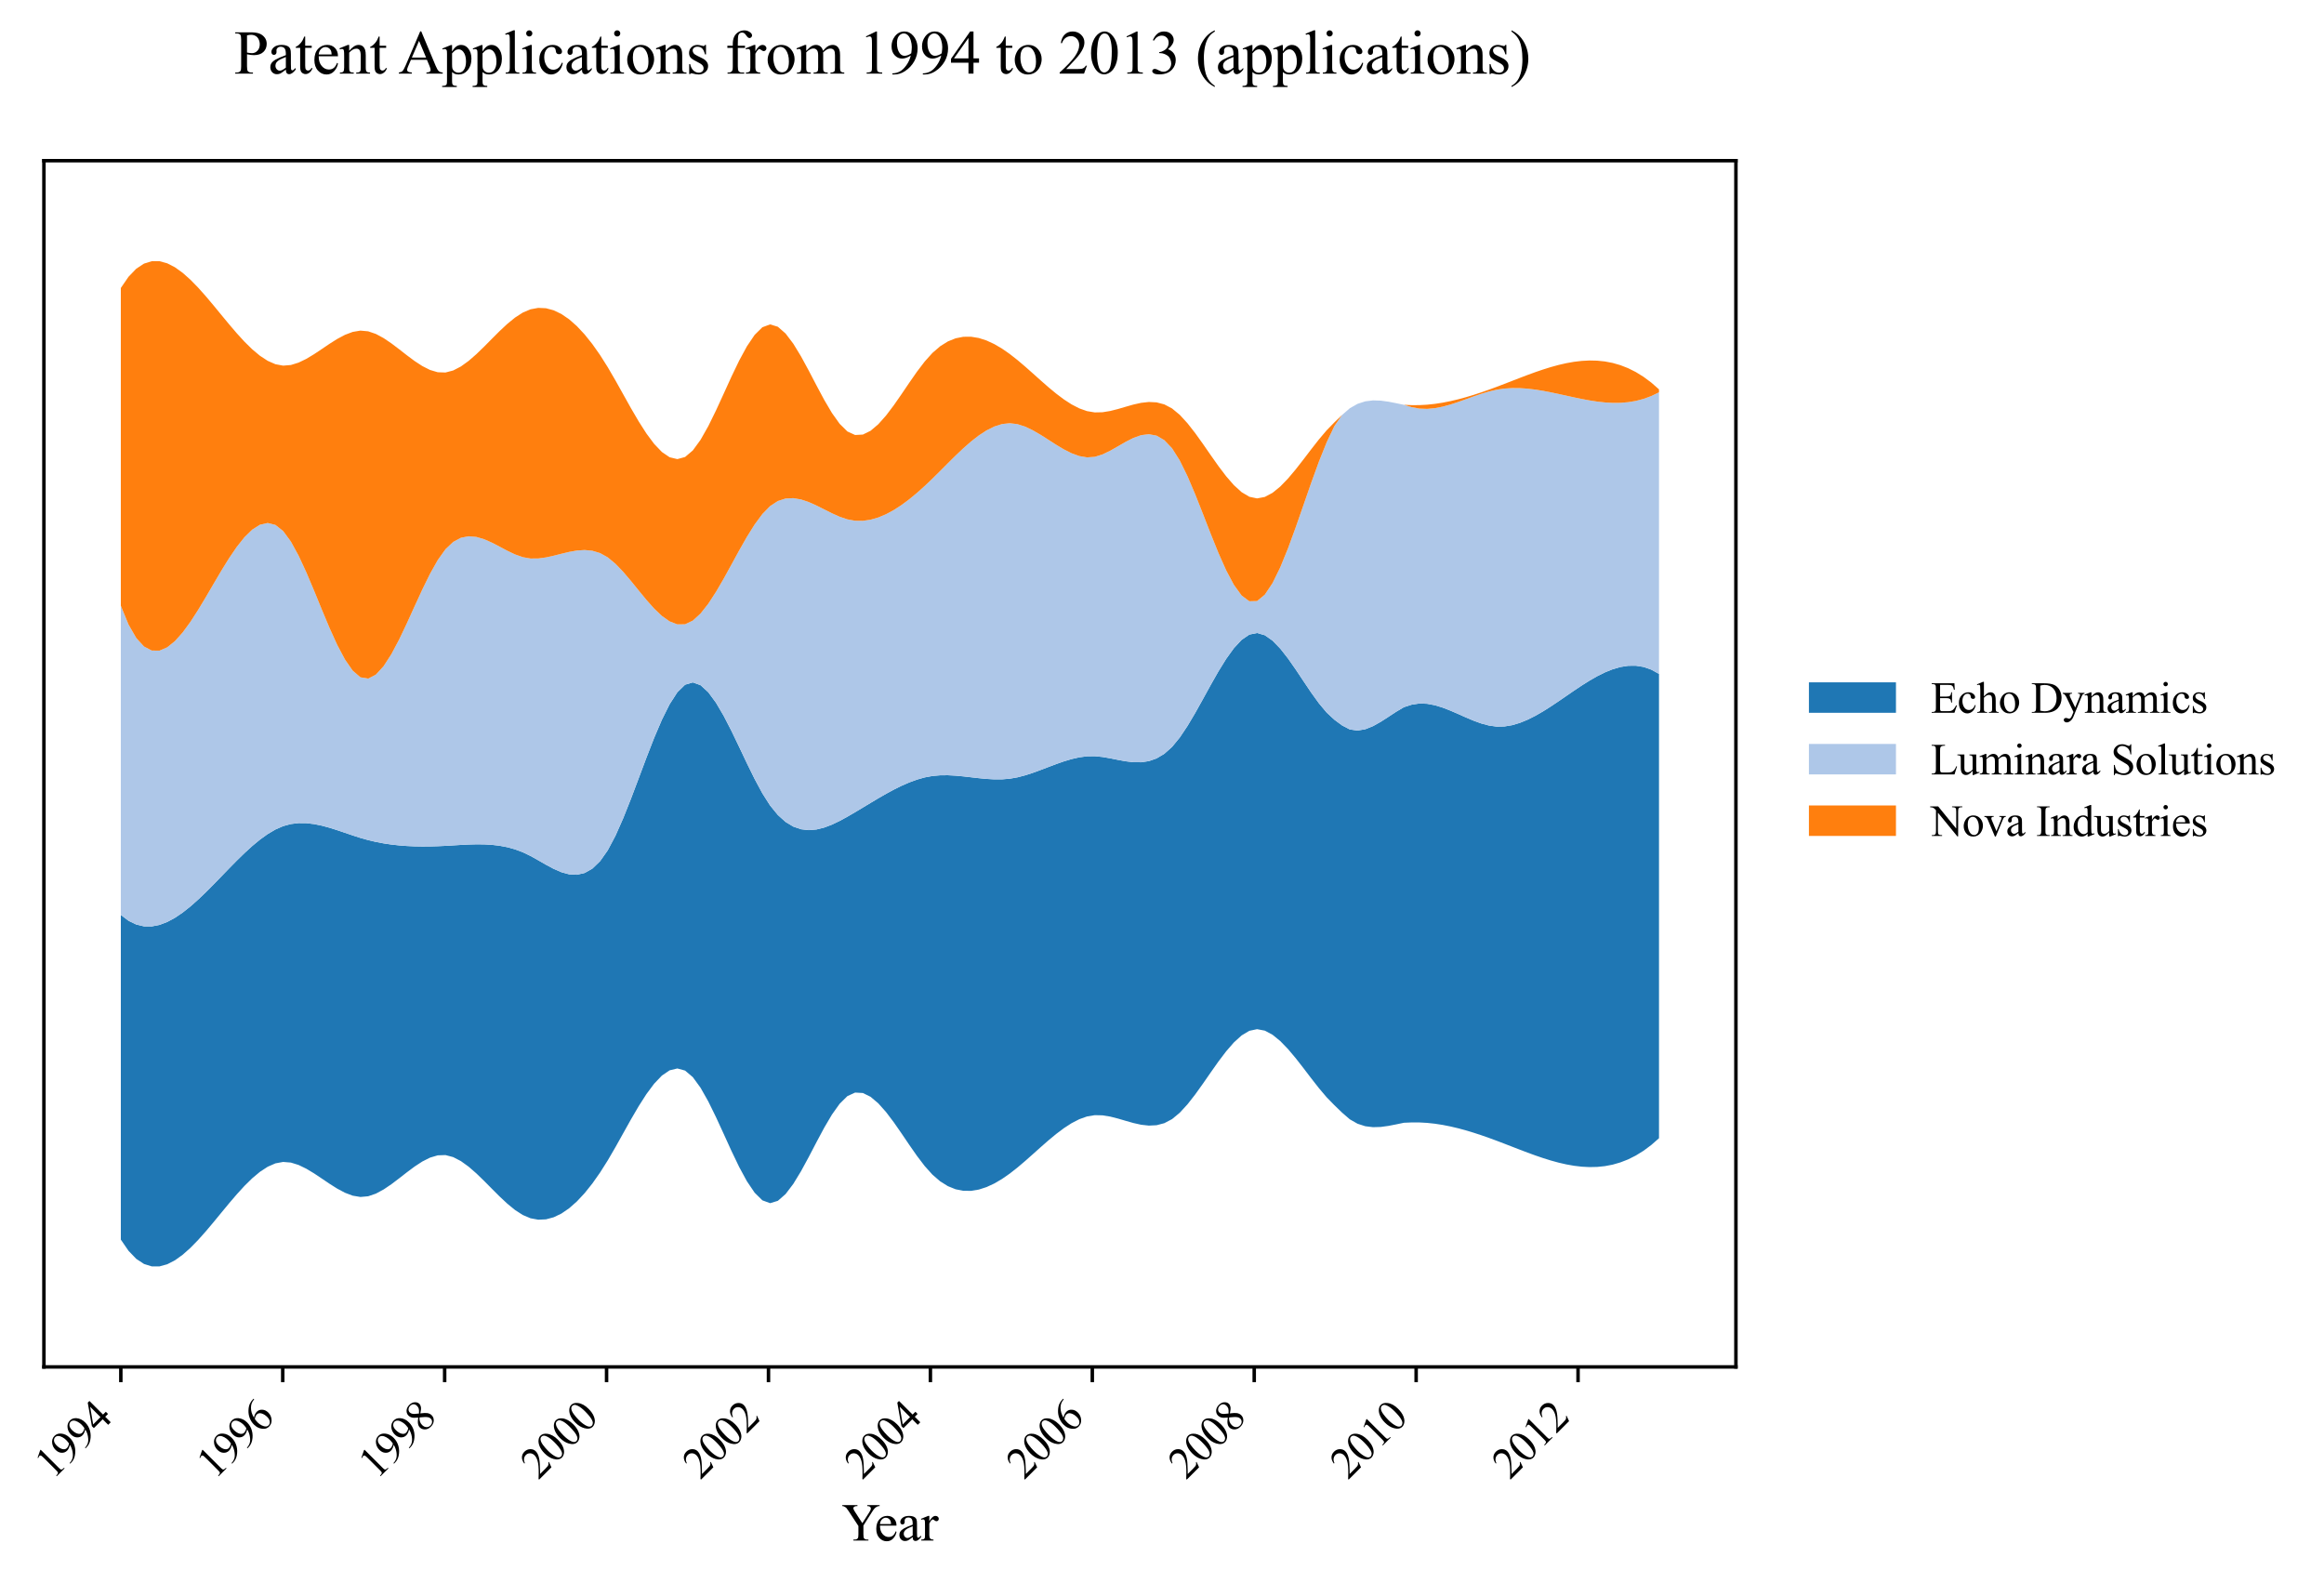 <?xml version="1.0" encoding="utf-8" standalone="no"?>
<!DOCTYPE svg PUBLIC "-//W3C//DTD SVG 1.1//EN"
  "http://www.w3.org/Graphics/SVG/1.1/DTD/svg11.dtd">
<svg xmlns:xlink="http://www.w3.org/1999/xlink" width="534.027pt" height="363.785pt" viewBox="0 0 534.027 363.785" xmlns="http://www.w3.org/2000/svg" version="1.1">
 <defs>
  <style type="text/css">*{stroke-linejoin: round; stroke-linecap: butt}</style>
 </defs>
 <g id="figure_1">
  <g id="patch_1">
   <path d="M 0 363.785 
L 534.027 363.785 
L 534.027 0 
L 0 0 
z
" style="fill: #ffffff"/>
  </g>
  <g id="axes_1">
   <g id="patch_2">
    <path d="M 10.092 314.121 
L 398.892 314.121 
L 398.892 36.921 
L 10.092 36.921 
z
" style="fill: #ffffff"/>
   </g>
   <g id="FillBetweenPolyCollection_1">
    <path d="M 27.765 210.254 
L 27.765 284.868 
L 29.541 287.451 
L 31.317 289.296 
L 33.093 290.464 
L 34.869 291.018 
L 36.645 291.021 
L 38.422 290.535 
L 40.198 289.623 
L 41.974 288.347 
L 43.75 286.768 
L 45.526 284.951 
L 47.302 282.956 
L 49.078 280.848 
L 50.855 278.687 
L 52.631 276.536 
L 54.407 274.459 
L 56.183 272.516 
L 57.959 270.771 
L 59.735 269.286 
L 61.512 268.124 
L 63.288 267.346 
L 65.064 267.016 
L 66.84 267.164 
L 68.616 267.716 
L 70.392 268.577 
L 72.168 269.647 
L 73.945 270.832 
L 75.721 272.033 
L 77.497 273.154 
L 79.273 274.099 
L 81.049 274.769 
L 82.825 275.068 
L 84.602 274.907 
L 86.378 274.298 
L 88.154 273.342 
L 89.93 272.141 
L 91.706 270.797 
L 93.482 269.412 
L 95.258 268.087 
L 97.035 266.925 
L 98.811 266.029 
L 100.587 265.5 
L 102.363 265.439 
L 104.139 265.906 
L 105.915 266.828 
L 107.692 268.111 
L 109.468 269.659 
L 111.244 271.378 
L 113.02 273.173 
L 114.796 274.948 
L 116.572 276.609 
L 118.348 278.061 
L 120.125 279.208 
L 121.901 279.961 
L 123.677 280.291 
L 125.453 280.21 
L 127.229 279.736 
L 129.005 278.882 
L 130.782 277.664 
L 132.558 276.098 
L 134.334 274.198 
L 136.11 271.979 
L 137.886 269.456 
L 139.662 266.646 
L 141.438 263.592 
L 143.215 260.412 
L 144.991 257.237 
L 146.767 254.196 
L 148.543 251.418 
L 150.319 249.034 
L 152.095 247.172 
L 153.872 245.964 
L 155.648 245.537 
L 157.424 246.023 
L 159.2 247.531 
L 160.976 249.966 
L 162.752 253.105 
L 164.528 256.721 
L 166.305 260.59 
L 168.081 264.486 
L 169.857 268.185 
L 171.633 271.46 
L 173.409 274.087 
L 175.185 275.84 
L 176.962 276.495 
L 178.738 275.955 
L 180.514 274.405 
L 182.29 272.062 
L 184.066 269.146 
L 185.842 265.876 
L 187.618 262.471 
L 189.395 259.151 
L 191.171 256.135 
L 192.947 253.642 
L 194.723 251.89 
L 196.499 251.077 
L 198.275 251.177 
L 200.052 252.051 
L 201.828 253.557 
L 203.604 255.554 
L 205.38 257.901 
L 207.156 260.456 
L 208.932 263.079 
L 210.708 265.627 
L 212.485 267.96 
L 214.261 269.937 
L 216.037 271.472 
L 217.813 272.582 
L 219.589 273.298 
L 221.365 273.649 
L 223.142 273.662 
L 224.918 273.368 
L 226.694 272.796 
L 228.47 271.974 
L 230.246 270.932 
L 232.022 269.699 
L 233.798 268.306 
L 235.575 266.797 
L 237.351 265.222 
L 239.127 263.632 
L 240.903 262.075 
L 242.679 260.604 
L 244.455 259.267 
L 246.232 258.115 
L 248.008 257.198 
L 249.784 256.566 
L 251.56 256.27 
L 253.336 256.307 
L 255.112 256.596 
L 256.888 257.047 
L 258.665 257.569 
L 260.441 258.073 
L 262.217 258.47 
L 263.993 258.668 
L 265.769 258.579 
L 267.545 258.112 
L 269.322 257.178 
L 271.098 255.707 
L 272.874 253.773 
L 274.65 251.502 
L 276.426 249.021 
L 278.202 246.459 
L 279.978 243.943 
L 281.755 241.599 
L 283.531 239.557 
L 285.307 237.943 
L 287.083 236.885 
L 288.859 236.507 
L 290.635 236.843 
L 292.412 237.79 
L 294.188 239.236 
L 295.964 241.07 
L 297.74 243.18 
L 299.516 245.455 
L 301.292 247.784 
L 303.068 250.054 
L 304.845 252.153 
L 306.621 253.972 
L 308.397 255.689 
L 310.173 257.225 
L 311.949 258.238 
L 313.725 258.812 
L 315.502 259.03 
L 317.278 258.976 
L 319.054 258.733 
L 320.83 258.385 
L 322.606 258.015 
L 324.382 257.941 
L 326.158 257.944 
L 327.935 258.043 
L 329.711 258.234 
L 331.487 258.507 
L 333.263 258.858 
L 335.039 259.277 
L 336.815 259.757 
L 338.592 260.292 
L 340.368 260.874 
L 342.144 261.495 
L 343.92 262.148 
L 345.696 262.826 
L 347.472 263.515 
L 349.248 264.203 
L 351.025 264.877 
L 352.801 265.524 
L 354.577 266.131 
L 356.353 266.685 
L 358.129 267.173 
L 359.905 267.581 
L 361.682 267.897 
L 363.458 268.108 
L 365.234 268.201 
L 367.01 268.163 
L 368.786 267.98 
L 370.562 267.64 
L 372.338 267.129 
L 374.115 266.436 
L 375.891 265.545 
L 377.667 264.446 
L 379.443 263.123 
L 381.219 261.566 
L 381.219 154.865 
L 381.219 154.865 
L 379.443 153.882 
L 377.667 153.266 
L 375.891 152.983 
L 374.115 153 
L 372.338 153.283 
L 370.562 153.8 
L 368.786 154.517 
L 367.01 155.401 
L 365.234 156.419 
L 363.458 157.537 
L 361.682 158.723 
L 359.905 159.942 
L 358.129 161.163 
L 356.353 162.351 
L 354.577 163.474 
L 352.801 164.498 
L 351.025 165.39 
L 349.248 166.117 
L 347.472 166.646 
L 345.696 166.943 
L 343.92 166.975 
L 342.144 166.728 
L 340.368 166.251 
L 338.592 165.606 
L 336.815 164.856 
L 335.039 164.064 
L 333.263 163.293 
L 331.487 162.605 
L 329.711 162.063 
L 327.935 161.73 
L 326.158 161.668 
L 324.382 161.936 
L 322.606 162.51 
L 320.83 163.562 
L 319.054 164.727 
L 317.278 165.873 
L 315.502 166.868 
L 313.725 167.58 
L 311.949 167.878 
L 310.173 167.629 
L 308.397 166.701 
L 306.621 165.389 
L 304.845 163.743 
L 303.068 161.614 
L 301.292 159.154 
L 299.516 156.514 
L 297.74 153.849 
L 295.964 151.31 
L 294.188 149.049 
L 292.412 147.219 
L 290.635 145.972 
L 288.859 145.462 
L 287.083 145.827 
L 285.307 147.04 
L 283.531 148.954 
L 281.755 151.42 
L 279.978 154.29 
L 278.202 157.415 
L 276.426 160.645 
L 274.65 163.831 
L 272.874 166.826 
L 271.098 169.479 
L 269.322 171.642 
L 267.545 173.224 
L 265.769 174.286 
L 263.993 174.907 
L 262.217 175.17 
L 260.441 175.155 
L 258.665 174.945 
L 256.888 174.621 
L 255.112 174.263 
L 253.336 173.954 
L 251.56 173.774 
L 249.784 173.8 
L 248.008 174.034 
L 246.232 174.438 
L 244.455 174.971 
L 242.679 175.593 
L 240.903 176.264 
L 239.127 176.944 
L 237.351 177.593 
L 235.575 178.17 
L 233.798 178.635 
L 232.022 178.949 
L 230.246 179.094 
L 228.47 179.098 
L 226.694 178.996 
L 224.918 178.825 
L 223.142 178.62 
L 221.365 178.417 
L 219.589 178.25 
L 217.813 178.155 
L 216.037 178.167 
L 214.261 178.323 
L 212.485 178.653 
L 210.708 179.155 
L 208.932 179.805 
L 207.156 180.582 
L 205.38 181.462 
L 203.604 182.425 
L 201.828 183.447 
L 200.052 184.506 
L 198.275 185.579 
L 196.499 186.645 
L 194.723 187.68 
L 192.947 188.651 
L 191.171 189.503 
L 189.395 190.177 
L 187.618 190.617 
L 185.842 190.765 
L 184.066 190.564 
L 182.29 189.955 
L 180.514 188.881 
L 178.738 187.285 
L 176.962 185.109 
L 175.185 182.316 
L 173.409 179.02 
L 171.633 175.407 
L 169.857 171.661 
L 168.081 167.97 
L 166.305 164.518 
L 164.528 161.492 
L 162.752 159.076 
L 160.976 157.456 
L 159.2 156.819 
L 157.424 157.347 
L 155.648 159.082 
L 153.872 161.837 
L 152.095 165.4 
L 150.319 169.563 
L 148.543 174.116 
L 146.767 178.848 
L 144.991 183.552 
L 143.215 188.016 
L 141.438 192.032 
L 139.662 195.389 
L 137.886 197.909 
L 136.11 199.617 
L 134.334 200.619 
L 132.558 201.019 
L 130.782 200.923 
L 129.005 200.437 
L 127.229 199.667 
L 125.453 198.717 
L 123.677 197.694 
L 121.901 196.703 
L 120.125 195.848 
L 118.348 195.183 
L 116.572 194.693 
L 114.796 194.354 
L 113.02 194.145 
L 111.244 194.043 
L 109.468 194.028 
L 107.692 194.075 
L 105.915 194.164 
L 104.139 194.273 
L 102.363 194.379 
L 100.587 194.462 
L 98.811 194.513 
L 97.035 194.525 
L 95.258 194.494 
L 93.482 194.413 
L 91.706 194.276 
L 89.93 194.079 
L 88.154 193.814 
L 86.378 193.476 
L 84.602 193.059 
L 82.825 192.559 
L 81.049 191.987 
L 79.273 191.382 
L 77.497 190.78 
L 75.721 190.22 
L 73.945 189.739 
L 72.168 189.375 
L 70.392 189.166 
L 68.616 189.149 
L 66.84 189.363 
L 65.064 189.845 
L 63.288 190.623 
L 61.512 191.671 
L 59.735 192.949 
L 57.959 194.419 
L 56.183 196.041 
L 54.407 197.774 
L 52.631 199.58 
L 50.855 201.418 
L 49.078 203.25 
L 47.302 205.035 
L 45.526 206.733 
L 43.75 208.306 
L 41.974 209.713 
L 40.198 210.915 
L 38.422 211.872 
L 36.645 212.545 
L 34.869 212.893 
L 33.093 212.878 
L 31.317 212.46 
L 29.541 211.598 
L 27.765 210.254 
z
" clip-path="url(#p0faf07a41d)" style="fill: #1f77b4"/>
   </g>
   <g id="FillBetweenPolyCollection_2">
    <path d="M 27.765 139.197 
L 27.765 210.254 
L 29.541 211.598 
L 31.317 212.46 
L 33.093 212.878 
L 34.869 212.893 
L 36.645 212.545 
L 38.422 211.872 
L 40.198 210.915 
L 41.974 209.713 
L 43.75 208.306 
L 45.526 206.733 
L 47.302 205.035 
L 49.078 203.25 
L 50.855 201.418 
L 52.631 199.58 
L 54.407 197.774 
L 56.183 196.041 
L 57.959 194.419 
L 59.735 192.949 
L 61.512 191.671 
L 63.288 190.623 
L 65.064 189.845 
L 66.84 189.363 
L 68.616 189.149 
L 70.392 189.166 
L 72.168 189.375 
L 73.945 189.739 
L 75.721 190.22 
L 77.497 190.78 
L 79.273 191.382 
L 81.049 191.987 
L 82.825 192.559 
L 84.602 193.059 
L 86.378 193.476 
L 88.154 193.814 
L 89.93 194.079 
L 91.706 194.276 
L 93.482 194.413 
L 95.258 194.494 
L 97.035 194.525 
L 98.811 194.513 
L 100.587 194.462 
L 102.363 194.379 
L 104.139 194.273 
L 105.915 194.164 
L 107.692 194.075 
L 109.468 194.028 
L 111.244 194.043 
L 113.02 194.145 
L 114.796 194.354 
L 116.572 194.693 
L 118.348 195.183 
L 120.125 195.848 
L 121.901 196.703 
L 123.677 197.694 
L 125.453 198.717 
L 127.229 199.667 
L 129.005 200.437 
L 130.782 200.923 
L 132.558 201.019 
L 134.334 200.619 
L 136.11 199.617 
L 137.886 197.909 
L 139.662 195.389 
L 141.438 192.032 
L 143.215 188.016 
L 144.991 183.552 
L 146.767 178.848 
L 148.543 174.116 
L 150.319 169.563 
L 152.095 165.4 
L 153.872 161.837 
L 155.648 159.082 
L 157.424 157.347 
L 159.2 156.819 
L 160.976 157.456 
L 162.752 159.076 
L 164.528 161.492 
L 166.305 164.518 
L 168.081 167.97 
L 169.857 171.661 
L 171.633 175.407 
L 173.409 179.02 
L 175.185 182.316 
L 176.962 185.109 
L 178.738 187.285 
L 180.514 188.881 
L 182.29 189.955 
L 184.066 190.564 
L 185.842 190.765 
L 187.618 190.617 
L 189.395 190.177 
L 191.171 189.503 
L 192.947 188.651 
L 194.723 187.68 
L 196.499 186.645 
L 198.275 185.579 
L 200.052 184.506 
L 201.828 183.447 
L 203.604 182.425 
L 205.38 181.462 
L 207.156 180.582 
L 208.932 179.805 
L 210.708 179.155 
L 212.485 178.653 
L 214.261 178.323 
L 216.037 178.167 
L 217.813 178.155 
L 219.589 178.25 
L 221.365 178.417 
L 223.142 178.62 
L 224.918 178.825 
L 226.694 178.996 
L 228.47 179.098 
L 230.246 179.094 
L 232.022 178.949 
L 233.798 178.635 
L 235.575 178.17 
L 237.351 177.593 
L 239.127 176.944 
L 240.903 176.264 
L 242.679 175.593 
L 244.455 174.971 
L 246.232 174.438 
L 248.008 174.034 
L 249.784 173.8 
L 251.56 173.774 
L 253.336 173.954 
L 255.112 174.263 
L 256.888 174.621 
L 258.665 174.945 
L 260.441 175.155 
L 262.217 175.17 
L 263.993 174.907 
L 265.769 174.286 
L 267.545 173.224 
L 269.322 171.642 
L 271.098 169.479 
L 272.874 166.826 
L 274.65 163.831 
L 276.426 160.645 
L 278.202 157.415 
L 279.978 154.29 
L 281.755 151.42 
L 283.531 148.954 
L 285.307 147.04 
L 287.083 145.827 
L 288.859 145.462 
L 290.635 145.972 
L 292.412 147.219 
L 294.188 149.049 
L 295.964 151.31 
L 297.74 153.849 
L 299.516 156.514 
L 301.292 159.154 
L 303.068 161.614 
L 304.845 163.743 
L 306.621 165.389 
L 308.397 166.701 
L 310.173 167.629 
L 311.949 167.878 
L 313.725 167.58 
L 315.502 166.868 
L 317.278 165.873 
L 319.054 164.727 
L 320.83 163.562 
L 322.606 162.51 
L 324.382 161.936 
L 326.158 161.668 
L 327.935 161.73 
L 329.711 162.063 
L 331.487 162.605 
L 333.263 163.293 
L 335.039 164.064 
L 336.815 164.856 
L 338.592 165.606 
L 340.368 166.251 
L 342.144 166.728 
L 343.92 166.975 
L 345.696 166.943 
L 347.472 166.646 
L 349.248 166.117 
L 351.025 165.39 
L 352.801 164.498 
L 354.577 163.474 
L 356.353 162.351 
L 358.129 161.163 
L 359.905 159.942 
L 361.682 158.723 
L 363.458 157.537 
L 365.234 156.419 
L 367.01 155.401 
L 368.786 154.517 
L 370.562 153.8 
L 372.338 153.283 
L 374.115 153 
L 375.891 152.983 
L 377.667 153.266 
L 379.443 153.882 
L 381.219 154.865 
L 381.219 90.156 
L 381.219 90.156 
L 379.443 91.015 
L 377.667 91.667 
L 375.891 92.131 
L 374.115 92.426 
L 372.338 92.57 
L 370.562 92.582 
L 368.786 92.481 
L 367.01 92.284 
L 365.234 92.012 
L 363.458 91.681 
L 361.682 91.312 
L 359.905 90.922 
L 358.129 90.53 
L 356.353 90.155 
L 354.577 89.815 
L 352.801 89.529 
L 351.025 89.315 
L 349.248 89.192 
L 347.472 89.179 
L 345.696 89.294 
L 343.92 89.556 
L 342.144 89.972 
L 340.368 90.506 
L 338.592 91.116 
L 336.815 91.76 
L 335.039 92.393 
L 333.263 92.972 
L 331.487 93.456 
L 329.711 93.799 
L 327.935 93.96 
L 326.158 93.896 
L 324.382 93.568 
L 322.606 93.027 
L 320.83 92.658 
L 319.054 92.31 
L 317.278 92.067 
L 315.502 92.012 
L 313.725 92.23 
L 311.949 92.804 
L 310.173 93.817 
L 308.397 95.354 
L 306.621 97.922 
L 304.845 101.655 
L 303.068 106.083 
L 301.292 110.971 
L 299.516 116.08 
L 297.74 121.175 
L 295.964 126.017 
L 294.188 130.37 
L 292.412 133.996 
L 290.635 136.659 
L 288.859 138.122 
L 287.083 138.167 
L 285.307 136.843 
L 283.531 134.389 
L 281.755 131.045 
L 279.978 127.053 
L 278.202 122.654 
L 276.426 118.09 
L 274.65 113.602 
L 272.874 109.432 
L 271.098 105.82 
L 269.322 103.009 
L 267.545 101.141 
L 265.769 100.112 
L 263.993 99.78 
L 262.217 100.001 
L 260.441 100.633 
L 258.665 101.535 
L 256.888 102.563 
L 255.112 103.576 
L 253.336 104.429 
L 251.56 104.983 
L 249.784 105.105 
L 248.008 104.8 
L 246.232 104.154 
L 244.455 103.256 
L 242.679 102.192 
L 240.903 101.051 
L 239.127 99.921 
L 237.351 98.888 
L 235.575 98.041 
L 233.798 97.468 
L 232.022 97.255 
L 230.246 97.451 
L 228.47 98.018 
L 226.694 98.906 
L 224.918 100.067 
L 223.142 101.45 
L 221.365 103.008 
L 219.589 104.69 
L 217.813 106.447 
L 216.037 108.231 
L 214.261 109.991 
L 212.485 111.681 
L 210.708 113.269 
L 208.932 114.734 
L 207.156 116.053 
L 205.38 117.204 
L 203.604 118.165 
L 201.828 118.914 
L 200.052 119.43 
L 198.275 119.688 
L 196.499 119.669 
L 194.723 119.349 
L 192.947 118.747 
L 191.171 117.951 
L 189.395 117.058 
L 187.618 116.167 
L 185.842 115.374 
L 184.066 114.777 
L 182.29 114.473 
L 180.514 114.56 
L 178.738 115.135 
L 176.962 116.296 
L 175.185 118.119 
L 173.409 120.525 
L 171.633 123.364 
L 169.857 126.483 
L 168.081 129.732 
L 166.305 132.958 
L 164.528 136.011 
L 162.752 138.739 
L 160.976 140.991 
L 159.2 142.614 
L 157.424 143.46 
L 155.648 143.481 
L 153.872 142.795 
L 152.095 141.539 
L 150.319 139.847 
L 148.543 137.854 
L 146.767 135.694 
L 144.991 133.503 
L 143.215 131.414 
L 141.438 129.564 
L 139.662 128.087 
L 137.886 127.095 
L 136.11 126.56 
L 134.334 126.394 
L 132.558 126.513 
L 130.782 126.828 
L 129.005 127.255 
L 127.229 127.706 
L 125.453 128.096 
L 123.677 128.339 
L 121.901 128.347 
L 120.125 128.036 
L 118.348 127.403 
L 116.572 126.556 
L 114.796 125.613 
L 113.02 124.692 
L 111.244 123.91 
L 109.468 123.385 
L 107.692 123.236 
L 105.915 123.58 
L 104.139 124.534 
L 102.363 126.217 
L 100.587 128.706 
L 98.811 131.865 
L 97.035 135.484 
L 95.258 139.35 
L 93.482 143.253 
L 91.706 146.983 
L 89.93 150.328 
L 88.154 153.077 
L 86.378 155.02 
L 84.602 155.945 
L 82.825 155.647 
L 81.049 154.111 
L 79.273 151.553 
L 77.497 148.204 
L 75.721 144.295 
L 73.945 140.057 
L 72.168 135.722 
L 70.392 131.521 
L 68.616 127.685 
L 66.84 124.444 
L 65.064 122.031 
L 63.288 120.626 
L 61.512 120.182 
L 59.735 120.581 
L 57.959 121.707 
L 56.183 123.443 
L 54.407 125.674 
L 52.631 128.282 
L 50.855 131.151 
L 49.078 134.165 
L 47.302 137.206 
L 45.526 140.159 
L 43.75 142.908 
L 41.974 145.335 
L 40.198 147.323 
L 38.422 148.758 
L 36.645 149.521 
L 34.869 149.497 
L 33.093 148.569 
L 31.317 146.621 
L 29.541 143.536 
L 27.765 139.197 
z
" clip-path="url(#p0faf07a41d)" style="fill: #aec7e8"/>
   </g>
   <g id="FillBetweenPolyCollection_3">
    <path d="M 27.765 66.174 
L 27.765 139.197 
L 29.541 143.536 
L 31.317 146.621 
L 33.093 148.569 
L 34.869 149.497 
L 36.645 149.521 
L 38.422 148.758 
L 40.198 147.323 
L 41.974 145.335 
L 43.75 142.908 
L 45.526 140.159 
L 47.302 137.206 
L 49.078 134.165 
L 50.855 131.151 
L 52.631 128.282 
L 54.407 125.674 
L 56.183 123.443 
L 57.959 121.707 
L 59.735 120.581 
L 61.512 120.182 
L 63.288 120.626 
L 65.064 122.031 
L 66.84 124.444 
L 68.616 127.685 
L 70.392 131.521 
L 72.168 135.722 
L 73.945 140.057 
L 75.721 144.295 
L 77.497 148.204 
L 79.273 151.553 
L 81.049 154.111 
L 82.825 155.647 
L 84.602 155.945 
L 86.378 155.02 
L 88.154 153.077 
L 89.93 150.328 
L 91.706 146.983 
L 93.482 143.253 
L 95.258 139.35 
L 97.035 135.484 
L 98.811 131.865 
L 100.587 128.706 
L 102.363 126.217 
L 104.139 124.534 
L 105.915 123.58 
L 107.692 123.236 
L 109.468 123.385 
L 111.244 123.91 
L 113.02 124.692 
L 114.796 125.613 
L 116.572 126.556 
L 118.348 127.403 
L 120.125 128.036 
L 121.901 128.347 
L 123.677 128.339 
L 125.453 128.096 
L 127.229 127.706 
L 129.005 127.255 
L 130.782 126.828 
L 132.558 126.513 
L 134.334 126.394 
L 136.11 126.56 
L 137.886 127.095 
L 139.662 128.087 
L 141.438 129.564 
L 143.215 131.414 
L 144.991 133.503 
L 146.767 135.694 
L 148.543 137.854 
L 150.319 139.847 
L 152.095 141.539 
L 153.872 142.795 
L 155.648 143.481 
L 157.424 143.46 
L 159.2 142.614 
L 160.976 140.991 
L 162.752 138.739 
L 164.528 136.011 
L 166.305 132.958 
L 168.081 129.732 
L 169.857 126.483 
L 171.633 123.364 
L 173.409 120.525 
L 175.185 118.119 
L 176.962 116.296 
L 178.738 115.135 
L 180.514 114.56 
L 182.29 114.473 
L 184.066 114.777 
L 185.842 115.374 
L 187.618 116.167 
L 189.395 117.058 
L 191.171 117.951 
L 192.947 118.747 
L 194.723 119.349 
L 196.499 119.669 
L 198.275 119.688 
L 200.052 119.43 
L 201.828 118.914 
L 203.604 118.165 
L 205.38 117.204 
L 207.156 116.053 
L 208.932 114.734 
L 210.708 113.269 
L 212.485 111.681 
L 214.261 109.991 
L 216.037 108.231 
L 217.813 106.447 
L 219.589 104.69 
L 221.365 103.008 
L 223.142 101.45 
L 224.918 100.067 
L 226.694 98.906 
L 228.47 98.018 
L 230.246 97.451 
L 232.022 97.255 
L 233.798 97.468 
L 235.575 98.041 
L 237.351 98.888 
L 239.127 99.921 
L 240.903 101.051 
L 242.679 102.192 
L 244.455 103.256 
L 246.232 104.154 
L 248.008 104.8 
L 249.784 105.105 
L 251.56 104.983 
L 253.336 104.429 
L 255.112 103.576 
L 256.888 102.563 
L 258.665 101.535 
L 260.441 100.633 
L 262.217 100.001 
L 263.993 99.78 
L 265.769 100.112 
L 267.545 101.141 
L 269.322 103.009 
L 271.098 105.82 
L 272.874 109.432 
L 274.65 113.602 
L 276.426 118.09 
L 278.202 122.654 
L 279.978 127.053 
L 281.755 131.045 
L 283.531 134.389 
L 285.307 136.843 
L 287.083 138.167 
L 288.859 138.122 
L 290.635 136.659 
L 292.412 133.996 
L 294.188 130.37 
L 295.964 126.017 
L 297.74 121.175 
L 299.516 116.08 
L 301.292 110.971 
L 303.068 106.083 
L 304.845 101.655 
L 306.621 97.922 
L 308.397 95.354 
L 310.173 93.817 
L 311.949 92.804 
L 313.725 92.23 
L 315.502 92.012 
L 317.278 92.067 
L 319.054 92.31 
L 320.83 92.658 
L 322.606 93.027 
L 324.382 93.568 
L 326.158 93.896 
L 327.935 93.96 
L 329.711 93.799 
L 331.487 93.456 
L 333.263 92.972 
L 335.039 92.393 
L 336.815 91.76 
L 338.592 91.116 
L 340.368 90.506 
L 342.144 89.972 
L 343.92 89.556 
L 345.696 89.294 
L 347.472 89.179 
L 349.248 89.192 
L 351.025 89.315 
L 352.801 89.529 
L 354.577 89.815 
L 356.353 90.155 
L 358.129 90.53 
L 359.905 90.922 
L 361.682 91.312 
L 363.458 91.681 
L 365.234 92.012 
L 367.01 92.284 
L 368.786 92.481 
L 370.562 92.582 
L 372.338 92.57 
L 374.115 92.426 
L 375.891 92.131 
L 377.667 91.667 
L 379.443 91.015 
L 381.219 90.156 
L 381.219 89.477 
L 381.219 89.477 
L 379.443 87.919 
L 377.667 86.597 
L 375.891 85.497 
L 374.115 84.607 
L 372.338 83.913 
L 370.562 83.403 
L 368.786 83.063 
L 367.01 82.88 
L 365.234 82.841 
L 363.458 82.934 
L 361.682 83.145 
L 359.905 83.461 
L 358.129 83.87 
L 356.353 84.358 
L 354.577 84.911 
L 352.801 85.518 
L 351.025 86.165 
L 349.248 86.84 
L 347.472 87.528 
L 345.696 88.217 
L 343.92 88.894 
L 342.144 89.547 
L 340.368 90.168 
L 338.592 90.75 
L 336.815 91.285 
L 335.039 91.766 
L 333.263 92.185 
L 331.487 92.535 
L 329.711 92.809 
L 327.935 92.999 
L 326.158 93.098 
L 324.382 93.101 
L 322.606 93.027 
L 320.83 92.658 
L 319.054 92.31 
L 317.278 92.067 
L 315.502 92.012 
L 313.725 92.23 
L 311.949 92.804 
L 310.173 93.817 
L 308.397 95.354 
L 306.621 97.071 
L 304.845 98.889 
L 303.068 100.989 
L 301.292 103.259 
L 299.516 105.587 
L 297.74 107.862 
L 295.964 109.973 
L 294.188 111.807 
L 292.412 113.253 
L 290.635 114.2 
L 288.859 114.535 
L 287.083 114.158 
L 285.307 113.1 
L 283.531 111.485 
L 281.755 109.443 
L 279.978 107.1 
L 278.202 104.583 
L 276.426 102.021 
L 274.65 99.541 
L 272.874 97.27 
L 271.098 95.335 
L 269.322 93.865 
L 267.545 92.93 
L 265.769 92.464 
L 263.993 92.374 
L 262.217 92.573 
L 260.441 92.969 
L 258.665 93.473 
L 256.888 93.996 
L 255.112 94.446 
L 253.336 94.735 
L 251.56 94.773 
L 249.784 94.476 
L 248.008 93.845 
L 246.232 92.928 
L 244.455 91.776 
L 242.679 90.439 
L 240.903 88.967 
L 239.127 87.411 
L 237.351 85.82 
L 235.575 84.245 
L 233.798 82.736 
L 232.022 81.343 
L 230.246 80.11 
L 228.47 79.068 
L 226.694 78.247 
L 224.918 77.674 
L 223.142 77.38 
L 221.365 77.394 
L 219.589 77.744 
L 217.813 78.46 
L 216.037 79.571 
L 214.261 81.106 
L 212.485 83.083 
L 210.708 85.416 
L 208.932 87.964 
L 207.156 90.586 
L 205.38 93.142 
L 203.604 95.489 
L 201.828 97.486 
L 200.052 98.992 
L 198.275 99.866 
L 196.499 99.966 
L 194.723 99.152 
L 192.947 97.401 
L 191.171 94.908 
L 189.395 91.891 
L 187.618 88.571 
L 185.842 85.167 
L 184.066 81.897 
L 182.29 78.981 
L 180.514 76.638 
L 178.738 75.087 
L 176.962 74.548 
L 175.185 75.203 
L 173.409 76.956 
L 171.633 79.583 
L 169.857 82.858 
L 168.081 86.556 
L 166.305 90.453 
L 164.528 94.322 
L 162.752 97.938 
L 160.976 101.076 
L 159.2 103.511 
L 157.424 105.02 
L 155.648 105.505 
L 153.872 105.079 
L 152.095 103.87 
L 150.319 102.009 
L 148.543 99.625 
L 146.767 96.847 
L 144.991 93.806 
L 143.215 90.63 
L 141.438 87.451 
L 139.662 84.397 
L 137.886 81.586 
L 136.11 79.064 
L 134.334 76.845 
L 132.558 74.945 
L 130.782 73.378 
L 129.005 72.16 
L 127.229 71.307 
L 125.453 70.832 
L 123.677 70.752 
L 121.901 71.081 
L 120.125 71.834 
L 118.348 72.982 
L 116.572 74.433 
L 114.796 76.094 
L 113.02 77.87 
L 111.244 79.664 
L 109.468 81.383 
L 107.692 82.932 
L 105.915 84.214 
L 104.139 85.136 
L 102.363 85.603 
L 100.587 85.543 
L 98.811 85.014 
L 97.035 84.117 
L 95.258 82.955 
L 93.482 81.631 
L 91.706 80.246 
L 89.93 78.901 
L 88.154 77.7 
L 86.378 76.744 
L 84.602 76.136 
L 82.825 75.974 
L 81.049 76.274 
L 79.273 76.944 
L 77.497 77.888 
L 75.721 79.009 
L 73.945 80.211 
L 72.168 81.395 
L 70.392 82.466 
L 68.616 83.326 
L 66.84 83.879 
L 65.064 84.027 
L 63.288 83.697 
L 61.512 82.919 
L 59.735 81.756 
L 57.959 80.271 
L 56.183 78.527 
L 54.407 76.584 
L 52.631 74.506 
L 50.855 72.356 
L 49.078 70.195 
L 47.302 68.086 
L 45.526 66.092 
L 43.75 64.274 
L 41.974 62.696 
L 40.198 61.419 
L 38.422 60.507 
L 36.645 60.021 
L 34.869 60.024 
L 33.093 60.579 
L 31.317 61.747 
L 29.541 63.591 
L 27.765 66.174 
z
" clip-path="url(#p0faf07a41d)" style="fill: #ff7f0e"/>
   </g>
   <g id="matplotlib.axis_1">
    <g id="xtick_1">
     <g id="line2d_1">
      <defs>
       <path id="m664f8856e6" d="M 0 0 
L 0 3.5 
" style="stroke: #000000; stroke-width: 0.8"/>
      </defs>
      <g>
       <use xlink:href="#m664f8856e6" x="27.765" y="314.121" style="stroke: #000000; stroke-width: 0.8"/>
      </g>
     </g>
     <g id="text_1">
      <!-- 1994 -->
      <g transform="translate(12.11 340.173) rotate(-45) scale(0.1 -0.1)">
       <defs>
        <path id="TimesNewRomanPSMT-31" d="M 750 3822 
L 1781 4325 
L 1884 4325 
L 1884 747 
Q 1884 391 1914 303 
Q 1944 216 2037 169 
Q 2131 122 2419 116 
L 2419 0 
L 825 0 
L 825 116 
Q 1125 122 1212 167 
Q 1300 213 1334 289 
Q 1369 366 1369 747 
L 1369 3034 
Q 1369 3497 1338 3628 
Q 1316 3728 1258 3775 
Q 1200 3822 1119 3822 
Q 1003 3822 797 3725 
L 750 3822 
z
" transform="scale(0.016)"/>
        <path id="TimesNewRomanPSMT-39" d="M 338 -88 
L 338 28 
Q 744 34 1094 217 
Q 1444 400 1770 856 
Q 2097 1313 2225 1859 
Q 1734 1544 1338 1544 
Q 891 1544 572 1889 
Q 253 2234 253 2806 
Q 253 3363 572 3797 
Q 956 4325 1575 4325 
Q 2097 4325 2469 3894 
Q 2925 3359 2925 2575 
Q 2925 1869 2578 1258 
Q 2231 647 1613 244 
Q 1109 -88 516 -88 
L 338 -88 
z
M 2275 2091 
Q 2331 2497 2331 2741 
Q 2331 3044 2228 3395 
Q 2125 3747 1936 3934 
Q 1747 4122 1506 4122 
Q 1228 4122 1018 3872 
Q 809 3622 809 3128 
Q 809 2469 1088 2097 
Q 1291 1828 1588 1828 
Q 1731 1828 1928 1897 
Q 2125 1966 2275 2091 
z
" transform="scale(0.016)"/>
        <path id="TimesNewRomanPSMT-34" d="M 2978 1563 
L 2978 1119 
L 2409 1119 
L 2409 0 
L 1894 0 
L 1894 1119 
L 100 1119 
L 100 1519 
L 2066 4325 
L 2409 4325 
L 2409 1563 
L 2978 1563 
z
M 1894 1563 
L 1894 3666 
L 406 1563 
L 1894 1563 
z
" transform="scale(0.016)"/>
       </defs>
       <use xlink:href="#TimesNewRomanPSMT-31"/>
       <use xlink:href="#TimesNewRomanPSMT-39" transform="translate(50 0)"/>
       <use xlink:href="#TimesNewRomanPSMT-39" transform="translate(100 0)"/>
       <use xlink:href="#TimesNewRomanPSMT-34" transform="translate(150 0)"/>
      </g>
     </g>
    </g>
    <g id="xtick_2">
     <g id="line2d_2">
      <g>
       <use xlink:href="#m664f8856e6" x="64.97" y="314.121" style="stroke: #000000; stroke-width: 0.8"/>
      </g>
     </g>
     <g id="text_2">
      <!-- 1996 -->
      <g transform="translate(49.316 340.173) rotate(-45) scale(0.1 -0.1)">
       <defs>
        <path id="TimesNewRomanPSMT-36" d="M 2869 4325 
L 2869 4209 
Q 2456 4169 2195 4045 
Q 1934 3922 1679 3669 
Q 1425 3416 1258 3105 
Q 1091 2794 978 2366 
Q 1428 2675 1881 2675 
Q 2316 2675 2634 2325 
Q 2953 1975 2953 1425 
Q 2953 894 2631 456 
Q 2244 -75 1606 -75 
Q 1172 -75 869 213 
Q 275 772 275 1663 
Q 275 2231 503 2743 
Q 731 3256 1154 3653 
Q 1578 4050 1965 4187 
Q 2353 4325 2688 4325 
L 2869 4325 
z
M 925 2138 
Q 869 1716 869 1456 
Q 869 1156 980 804 
Q 1091 453 1309 247 
Q 1469 100 1697 100 
Q 1969 100 2183 356 
Q 2397 613 2397 1088 
Q 2397 1622 2184 2012 
Q 1972 2403 1581 2403 
Q 1463 2403 1327 2353 
Q 1191 2303 925 2138 
z
" transform="scale(0.016)"/>
       </defs>
       <use xlink:href="#TimesNewRomanPSMT-31"/>
       <use xlink:href="#TimesNewRomanPSMT-39" transform="translate(50 0)"/>
       <use xlink:href="#TimesNewRomanPSMT-39" transform="translate(100 0)"/>
       <use xlink:href="#TimesNewRomanPSMT-36" transform="translate(150 0)"/>
      </g>
     </g>
    </g>
    <g id="xtick_3">
     <g id="line2d_3">
      <g>
       <use xlink:href="#m664f8856e6" x="102.176" y="314.121" style="stroke: #000000; stroke-width: 0.8"/>
      </g>
     </g>
     <g id="text_3">
      <!-- 1998 -->
      <g transform="translate(86.521 340.173) rotate(-45) scale(0.1 -0.1)">
       <defs>
        <path id="TimesNewRomanPSMT-38" d="M 1228 2134 
Q 725 2547 579 2797 
Q 434 3047 434 3316 
Q 434 3728 753 4026 
Q 1072 4325 1600 4325 
Q 2113 4325 2425 4047 
Q 2738 3769 2738 3413 
Q 2738 3175 2569 2928 
Q 2400 2681 1866 2347 
Q 2416 1922 2594 1678 
Q 2831 1359 2831 1006 
Q 2831 559 2490 242 
Q 2150 -75 1597 -75 
Q 994 -75 656 303 
Q 388 606 388 966 
Q 388 1247 577 1523 
Q 766 1800 1228 2134 
z
M 1719 2469 
Q 2094 2806 2194 3001 
Q 2294 3197 2294 3444 
Q 2294 3772 2109 3958 
Q 1925 4144 1606 4144 
Q 1288 4144 1088 3959 
Q 888 3775 888 3528 
Q 888 3366 970 3203 
Q 1053 3041 1206 2894 
L 1719 2469 
z
M 1375 2016 
Q 1116 1797 991 1539 
Q 866 1281 866 981 
Q 866 578 1086 336 
Q 1306 94 1647 94 
Q 1984 94 2187 284 
Q 2391 475 2391 747 
Q 2391 972 2272 1150 
Q 2050 1481 1375 2016 
z
" transform="scale(0.016)"/>
       </defs>
       <use xlink:href="#TimesNewRomanPSMT-31"/>
       <use xlink:href="#TimesNewRomanPSMT-39" transform="translate(50 0)"/>
       <use xlink:href="#TimesNewRomanPSMT-39" transform="translate(100 0)"/>
       <use xlink:href="#TimesNewRomanPSMT-38" transform="translate(150 0)"/>
      </g>
     </g>
    </g>
    <g id="xtick_4">
     <g id="line2d_4">
      <g>
       <use xlink:href="#m664f8856e6" x="139.382" y="314.121" style="stroke: #000000; stroke-width: 0.8"/>
      </g>
     </g>
     <g id="text_4">
      <!-- 2000 -->
      <g transform="translate(123.727 340.173) rotate(-45) scale(0.1 -0.1)">
       <defs>
        <path id="TimesNewRomanPSMT-32" d="M 2934 816 
L 2638 0 
L 138 0 
L 138 116 
Q 1241 1122 1691 1759 
Q 2141 2397 2141 2925 
Q 2141 3328 1894 3587 
Q 1647 3847 1303 3847 
Q 991 3847 742 3664 
Q 494 3481 375 3128 
L 259 3128 
Q 338 3706 661 4015 
Q 984 4325 1469 4325 
Q 1984 4325 2329 3994 
Q 2675 3663 2675 3213 
Q 2675 2891 2525 2569 
Q 2294 2063 1775 1497 
Q 997 647 803 472 
L 1909 472 
Q 2247 472 2383 497 
Q 2519 522 2628 598 
Q 2738 675 2819 816 
L 2934 816 
z
" transform="scale(0.016)"/>
        <path id="TimesNewRomanPSMT-30" d="M 231 2094 
Q 231 2819 450 3342 
Q 669 3866 1031 4122 
Q 1313 4325 1613 4325 
Q 2100 4325 2488 3828 
Q 2972 3213 2972 2159 
Q 2972 1422 2759 906 
Q 2547 391 2217 158 
Q 1888 -75 1581 -75 
Q 975 -75 572 641 
Q 231 1244 231 2094 
z
M 844 2016 
Q 844 1141 1059 588 
Q 1238 122 1591 122 
Q 1759 122 1940 273 
Q 2122 425 2216 781 
Q 2359 1319 2359 2297 
Q 2359 3022 2209 3506 
Q 2097 3866 1919 4016 
Q 1791 4119 1609 4119 
Q 1397 4119 1231 3928 
Q 1006 3669 925 3112 
Q 844 2556 844 2016 
z
" transform="scale(0.016)"/>
       </defs>
       <use xlink:href="#TimesNewRomanPSMT-32"/>
       <use xlink:href="#TimesNewRomanPSMT-30" transform="translate(50 0)"/>
       <use xlink:href="#TimesNewRomanPSMT-30" transform="translate(100 0)"/>
       <use xlink:href="#TimesNewRomanPSMT-30" transform="translate(150 0)"/>
      </g>
     </g>
    </g>
    <g id="xtick_5">
     <g id="line2d_5">
      <g>
       <use xlink:href="#m664f8856e6" x="176.588" y="314.121" style="stroke: #000000; stroke-width: 0.8"/>
      </g>
     </g>
     <g id="text_5">
      <!-- 2002 -->
      <g transform="translate(160.933 340.173) rotate(-45) scale(0.1 -0.1)">
       <use xlink:href="#TimesNewRomanPSMT-32"/>
       <use xlink:href="#TimesNewRomanPSMT-30" transform="translate(50 0)"/>
       <use xlink:href="#TimesNewRomanPSMT-30" transform="translate(100 0)"/>
       <use xlink:href="#TimesNewRomanPSMT-32" transform="translate(150 0)"/>
      </g>
     </g>
    </g>
    <g id="xtick_6">
     <g id="line2d_6">
      <g>
       <use xlink:href="#m664f8856e6" x="213.793" y="314.121" style="stroke: #000000; stroke-width: 0.8"/>
      </g>
     </g>
     <g id="text_6">
      <!-- 2004 -->
      <g transform="translate(198.139 340.173) rotate(-45) scale(0.1 -0.1)">
       <use xlink:href="#TimesNewRomanPSMT-32"/>
       <use xlink:href="#TimesNewRomanPSMT-30" transform="translate(50 0)"/>
       <use xlink:href="#TimesNewRomanPSMT-30" transform="translate(100 0)"/>
       <use xlink:href="#TimesNewRomanPSMT-34" transform="translate(150 0)"/>
      </g>
     </g>
    </g>
    <g id="xtick_7">
     <g id="line2d_7">
      <g>
       <use xlink:href="#m664f8856e6" x="250.999" y="314.121" style="stroke: #000000; stroke-width: 0.8"/>
      </g>
     </g>
     <g id="text_7">
      <!-- 2006 -->
      <g transform="translate(235.344 340.173) rotate(-45) scale(0.1 -0.1)">
       <use xlink:href="#TimesNewRomanPSMT-32"/>
       <use xlink:href="#TimesNewRomanPSMT-30" transform="translate(50 0)"/>
       <use xlink:href="#TimesNewRomanPSMT-30" transform="translate(100 0)"/>
       <use xlink:href="#TimesNewRomanPSMT-36" transform="translate(150 0)"/>
      </g>
     </g>
    </g>
    <g id="xtick_8">
     <g id="line2d_8">
      <g>
       <use xlink:href="#m664f8856e6" x="288.205" y="314.121" style="stroke: #000000; stroke-width: 0.8"/>
      </g>
     </g>
     <g id="text_8">
      <!-- 2008 -->
      <g transform="translate(272.55 340.173) rotate(-45) scale(0.1 -0.1)">
       <use xlink:href="#TimesNewRomanPSMT-32"/>
       <use xlink:href="#TimesNewRomanPSMT-30" transform="translate(50 0)"/>
       <use xlink:href="#TimesNewRomanPSMT-30" transform="translate(100 0)"/>
       <use xlink:href="#TimesNewRomanPSMT-38" transform="translate(150 0)"/>
      </g>
     </g>
    </g>
    <g id="xtick_9">
     <g id="line2d_9">
      <g>
       <use xlink:href="#m664f8856e6" x="325.411" y="314.121" style="stroke: #000000; stroke-width: 0.8"/>
      </g>
     </g>
     <g id="text_9">
      <!-- 2010 -->
      <g transform="translate(309.756 340.173) rotate(-45) scale(0.1 -0.1)">
       <use xlink:href="#TimesNewRomanPSMT-32"/>
       <use xlink:href="#TimesNewRomanPSMT-30" transform="translate(50 0)"/>
       <use xlink:href="#TimesNewRomanPSMT-31" transform="translate(100 0)"/>
       <use xlink:href="#TimesNewRomanPSMT-30" transform="translate(150 0)"/>
      </g>
     </g>
    </g>
    <g id="xtick_10">
     <g id="line2d_10">
      <g>
       <use xlink:href="#m664f8856e6" x="362.616" y="314.121" style="stroke: #000000; stroke-width: 0.8"/>
      </g>
     </g>
     <g id="text_10">
      <!-- 2012 -->
      <g transform="translate(346.962 340.173) rotate(-45) scale(0.1 -0.1)">
       <use xlink:href="#TimesNewRomanPSMT-32"/>
       <use xlink:href="#TimesNewRomanPSMT-30" transform="translate(50 0)"/>
       <use xlink:href="#TimesNewRomanPSMT-31" transform="translate(100 0)"/>
       <use xlink:href="#TimesNewRomanPSMT-32" transform="translate(150 0)"/>
      </g>
     </g>
    </g>
    <g id="text_11">
     <!-- Year -->
     <g transform="translate(193.434 354.018) scale(0.12 -0.12)">
      <defs>
       <path id="TimesNewRomanPSMT-59" d="M 3050 4238 
L 4528 4238 
L 4528 4122 
L 4447 4122 
Q 4366 4122 4209 4050 
Q 4053 3978 3925 3843 
Q 3797 3709 3609 3406 
L 2588 1797 
L 2588 734 
Q 2588 344 2675 247 
Q 2794 116 3050 116 
L 3188 116 
L 3188 0 
L 1388 0 
L 1388 116 
L 1538 116 
Q 1806 116 1919 278 
Q 1988 378 1988 734 
L 1988 1738 
L 825 3513 
Q 619 3825 545 3903 
Q 472 3981 241 4091 
Q 178 4122 59 4122 
L 59 4238 
L 1872 4238 
L 1872 4122 
L 1778 4122 
Q 1631 4122 1507 4053 
Q 1384 3984 1384 3847 
Q 1384 3734 1575 3441 
L 2459 2075 
L 3291 3381 
Q 3478 3675 3478 3819 
Q 3478 3906 3433 3975 
Q 3388 4044 3303 4083 
Q 3219 4122 3050 4122 
L 3050 4238 
z
" transform="scale(0.016)"/>
       <path id="TimesNewRomanPSMT-65" d="M 681 1784 
Q 678 1147 991 784 
Q 1303 422 1725 422 
Q 2006 422 2214 576 
Q 2422 731 2563 1106 
L 2659 1044 
Q 2594 616 2278 264 
Q 1963 -88 1488 -88 
Q 972 -88 605 314 
Q 238 716 238 1394 
Q 238 2128 614 2539 
Q 991 2950 1559 2950 
Q 2041 2950 2350 2633 
Q 2659 2316 2659 1784 
L 681 1784 
z
M 681 1966 
L 2006 1966 
Q 1991 2241 1941 2353 
Q 1863 2528 1708 2628 
Q 1553 2728 1384 2728 
Q 1125 2728 920 2526 
Q 716 2325 681 1966 
z
" transform="scale(0.016)"/>
       <path id="TimesNewRomanPSMT-61" d="M 1822 413 
Q 1381 72 1269 19 
Q 1100 -59 909 -59 
Q 613 -59 420 144 
Q 228 347 228 678 
Q 228 888 322 1041 
Q 450 1253 767 1440 
Q 1084 1628 1822 1897 
L 1822 2009 
Q 1822 2438 1686 2597 
Q 1550 2756 1291 2756 
Q 1094 2756 978 2650 
Q 859 2544 859 2406 
L 866 2225 
Q 866 2081 792 2003 
Q 719 1925 600 1925 
Q 484 1925 411 2006 
Q 338 2088 338 2228 
Q 338 2497 613 2722 
Q 888 2947 1384 2947 
Q 1766 2947 2009 2819 
Q 2194 2722 2281 2516 
Q 2338 2381 2338 1966 
L 2338 994 
Q 2338 584 2353 492 
Q 2369 400 2405 369 
Q 2441 338 2488 338 
Q 2538 338 2575 359 
Q 2641 400 2828 588 
L 2828 413 
Q 2478 -56 2159 -56 
Q 2006 -56 1915 50 
Q 1825 156 1822 413 
z
M 1822 616 
L 1822 1706 
Q 1350 1519 1213 1441 
Q 966 1303 859 1153 
Q 753 1003 753 825 
Q 753 600 887 451 
Q 1022 303 1197 303 
Q 1434 303 1822 616 
z
" transform="scale(0.016)"/>
       <path id="TimesNewRomanPSMT-72" d="M 1038 2947 
L 1038 2303 
Q 1397 2947 1775 2947 
Q 1947 2947 2059 2842 
Q 2172 2738 2172 2600 
Q 2172 2478 2090 2393 
Q 2009 2309 1897 2309 
Q 1788 2309 1652 2417 
Q 1516 2525 1450 2525 
Q 1394 2525 1328 2463 
Q 1188 2334 1038 2041 
L 1038 669 
Q 1038 431 1097 309 
Q 1138 225 1241 169 
Q 1344 113 1538 113 
L 1538 0 
L 72 0 
L 72 113 
Q 291 113 397 181 
Q 475 231 506 341 
Q 522 394 522 644 
L 522 1753 
Q 522 2253 501 2348 
Q 481 2444 426 2487 
Q 372 2531 291 2531 
Q 194 2531 72 2484 
L 41 2597 
L 906 2947 
L 1038 2947 
z
" transform="scale(0.016)"/>
      </defs>
      <use xlink:href="#TimesNewRomanPSMT-59"/>
      <use xlink:href="#TimesNewRomanPSMT-65" transform="translate(62.217 0)"/>
      <use xlink:href="#TimesNewRomanPSMT-61" transform="translate(106.602 0)"/>
      <use xlink:href="#TimesNewRomanPSMT-72" transform="translate(150.986 0)"/>
     </g>
    </g>
   </g>
   <g id="patch_3">
    <path d="M 10.092 314.121 
L 10.092 36.921 
" style="fill: none; stroke: #000000; stroke-width: 0.8; stroke-linejoin: miter; stroke-linecap: square"/>
   </g>
   <g id="patch_4">
    <path d="M 398.892 314.121 
L 398.892 36.921 
" style="fill: none; stroke: #000000; stroke-width: 0.8; stroke-linejoin: miter; stroke-linecap: square"/>
   </g>
   <g id="patch_5">
    <path d="M 10.092 314.121 
L 398.892 314.121 
" style="fill: none; stroke: #000000; stroke-width: 0.8; stroke-linejoin: miter; stroke-linecap: square"/>
   </g>
   <g id="patch_6">
    <path d="M 10.092 36.921 
L 398.892 36.921 
" style="fill: none; stroke: #000000; stroke-width: 0.8; stroke-linejoin: miter; stroke-linecap: square"/>
   </g>
   <g id="text_12">
    <!-- Patent Applications from 1994 to 2013 (applications)  -->
    <g transform="translate(53.819 16.921) scale(0.14 -0.14)">
     <defs>
      <path id="TimesNewRomanPSMT-50" d="M 1313 1984 
L 1313 750 
Q 1313 350 1400 253 
Q 1519 116 1759 116 
L 1922 116 
L 1922 0 
L 106 0 
L 106 116 
L 266 116 
Q 534 116 650 291 
Q 713 388 713 750 
L 713 3488 
Q 713 3888 628 3984 
Q 506 4122 266 4122 
L 106 4122 
L 106 4238 
L 1659 4238 
Q 2228 4238 2556 4120 
Q 2884 4003 3109 3725 
Q 3334 3447 3334 3066 
Q 3334 2547 2992 2222 
Q 2650 1897 2025 1897 
Q 1872 1897 1694 1919 
Q 1516 1941 1313 1984 
z
M 1313 2163 
Q 1478 2131 1606 2115 
Q 1734 2100 1825 2100 
Q 2150 2100 2386 2351 
Q 2622 2603 2622 3003 
Q 2622 3278 2509 3514 
Q 2397 3750 2190 3867 
Q 1984 3984 1722 3984 
Q 1563 3984 1313 3925 
L 1313 2163 
z
" transform="scale(0.016)"/>
      <path id="TimesNewRomanPSMT-74" d="M 1031 3803 
L 1031 2863 
L 1700 2863 
L 1700 2644 
L 1031 2644 
L 1031 788 
Q 1031 509 1111 412 
Q 1191 316 1316 316 
Q 1419 316 1516 380 
Q 1613 444 1666 569 
L 1788 569 
Q 1678 263 1478 108 
Q 1278 -47 1066 -47 
Q 922 -47 784 33 
Q 647 113 581 261 
Q 516 409 516 719 
L 516 2644 
L 63 2644 
L 63 2747 
Q 234 2816 414 2980 
Q 594 3144 734 3369 
Q 806 3488 934 3803 
L 1031 3803 
z
" transform="scale(0.016)"/>
      <path id="TimesNewRomanPSMT-6e" d="M 1034 2341 
Q 1538 2947 1994 2947 
Q 2228 2947 2397 2830 
Q 2566 2713 2666 2444 
Q 2734 2256 2734 1869 
L 2734 647 
Q 2734 375 2778 278 
Q 2813 200 2889 156 
Q 2966 113 3172 113 
L 3172 0 
L 1756 0 
L 1756 113 
L 1816 113 
Q 2016 113 2095 173 
Q 2175 234 2206 353 
Q 2219 400 2219 647 
L 2219 1819 
Q 2219 2209 2117 2386 
Q 2016 2563 1775 2563 
Q 1403 2563 1034 2156 
L 1034 647 
Q 1034 356 1069 288 
Q 1113 197 1189 155 
Q 1266 113 1500 113 
L 1500 0 
L 84 0 
L 84 113 
L 147 113 
Q 366 113 442 223 
Q 519 334 519 647 
L 519 1709 
Q 519 2225 495 2337 
Q 472 2450 423 2490 
Q 375 2531 294 2531 
Q 206 2531 84 2484 
L 38 2597 
L 900 2947 
L 1034 2947 
L 1034 2341 
z
" transform="scale(0.016)"/>
      <path id="TimesNewRomanPSMT-20" transform="scale(0.016)"/>
      <path id="TimesNewRomanPSMT-41" d="M 2928 1419 
L 1288 1419 
L 1000 750 
Q 894 503 894 381 
Q 894 284 986 211 
Q 1078 138 1384 116 
L 1384 0 
L 50 0 
L 50 116 
Q 316 163 394 238 
Q 553 388 747 847 
L 2238 4334 
L 2347 4334 
L 3822 809 
Q 4000 384 4145 257 
Q 4291 131 4550 116 
L 4550 0 
L 2878 0 
L 2878 116 
Q 3131 128 3220 200 
Q 3309 272 3309 375 
Q 3309 513 3184 809 
L 2928 1419 
z
M 2841 1650 
L 2122 3363 
L 1384 1650 
L 2841 1650 
z
" transform="scale(0.016)"/>
      <path id="TimesNewRomanPSMT-70" d="M -6 2578 
L 875 2934 
L 994 2934 
L 994 2266 
Q 1216 2644 1439 2795 
Q 1663 2947 1909 2947 
Q 2341 2947 2628 2609 
Q 2981 2197 2981 1534 
Q 2981 794 2556 309 
Q 2206 -88 1675 -88 
Q 1444 -88 1275 -22 
Q 1150 25 994 166 
L 994 -706 
Q 994 -1000 1030 -1079 
Q 1066 -1159 1155 -1206 
Q 1244 -1253 1478 -1253 
L 1478 -1369 
L -22 -1369 
L -22 -1253 
L 56 -1253 
Q 228 -1256 350 -1188 
Q 409 -1153 442 -1076 
Q 475 -1000 475 -688 
L 475 2019 
Q 475 2297 450 2372 
Q 425 2447 370 2484 
Q 316 2522 222 2522 
Q 147 2522 31 2478 
L -6 2578 
z
M 994 2081 
L 994 1013 
Q 994 666 1022 556 
Q 1066 375 1236 237 
Q 1406 100 1666 100 
Q 1978 100 2172 344 
Q 2425 663 2425 1241 
Q 2425 1897 2138 2250 
Q 1938 2494 1663 2494 
Q 1513 2494 1366 2419 
Q 1253 2363 994 2081 
z
" transform="scale(0.016)"/>
      <path id="TimesNewRomanPSMT-6c" d="M 1184 4444 
L 1184 647 
Q 1184 378 1223 290 
Q 1263 203 1344 158 
Q 1425 113 1647 113 
L 1647 0 
L 244 0 
L 244 113 
Q 441 113 512 153 
Q 584 194 625 287 
Q 666 381 666 647 
L 666 3247 
Q 666 3731 644 3842 
Q 622 3953 573 3993 
Q 525 4034 450 4034 
Q 369 4034 244 3984 
L 191 4094 
L 1044 4444 
L 1184 4444 
z
" transform="scale(0.016)"/>
      <path id="TimesNewRomanPSMT-69" d="M 928 4444 
Q 1059 4444 1151 4351 
Q 1244 4259 1244 4128 
Q 1244 3997 1151 3903 
Q 1059 3809 928 3809 
Q 797 3809 703 3903 
Q 609 3997 609 4128 
Q 609 4259 701 4351 
Q 794 4444 928 4444 
z
M 1188 2947 
L 1188 647 
Q 1188 378 1227 289 
Q 1266 200 1342 156 
Q 1419 113 1622 113 
L 1622 0 
L 231 0 
L 231 113 
Q 441 113 512 153 
Q 584 194 626 287 
Q 669 381 669 647 
L 669 1750 
Q 669 2216 641 2353 
Q 619 2453 572 2492 
Q 525 2531 444 2531 
Q 356 2531 231 2484 
L 188 2597 
L 1050 2947 
L 1188 2947 
z
" transform="scale(0.016)"/>
      <path id="TimesNewRomanPSMT-63" d="M 2631 1088 
Q 2516 522 2178 217 
Q 1841 -88 1431 -88 
Q 944 -88 581 321 
Q 219 731 219 1428 
Q 219 2103 620 2525 
Q 1022 2947 1584 2947 
Q 2006 2947 2278 2723 
Q 2550 2500 2550 2259 
Q 2550 2141 2473 2067 
Q 2397 1994 2259 1994 
Q 2075 1994 1981 2113 
Q 1928 2178 1911 2362 
Q 1894 2547 1784 2644 
Q 1675 2738 1481 2738 
Q 1169 2738 978 2506 
Q 725 2200 725 1697 
Q 725 1184 976 792 
Q 1228 400 1656 400 
Q 1963 400 2206 609 
Q 2378 753 2541 1131 
L 2631 1088 
z
" transform="scale(0.016)"/>
      <path id="TimesNewRomanPSMT-6f" d="M 1600 2947 
Q 2250 2947 2644 2453 
Q 2978 2031 2978 1484 
Q 2978 1100 2793 706 
Q 2609 313 2286 112 
Q 1963 -88 1566 -88 
Q 919 -88 538 428 
Q 216 863 216 1403 
Q 216 1797 411 2186 
Q 606 2575 925 2761 
Q 1244 2947 1600 2947 
z
M 1503 2744 
Q 1338 2744 1170 2645 
Q 1003 2547 900 2300 
Q 797 2053 797 1666 
Q 797 1041 1045 587 
Q 1294 134 1700 134 
Q 2003 134 2200 384 
Q 2397 634 2397 1244 
Q 2397 2006 2069 2444 
Q 1847 2744 1503 2744 
z
" transform="scale(0.016)"/>
      <path id="TimesNewRomanPSMT-73" d="M 2050 2947 
L 2050 1972 
L 1947 1972 
Q 1828 2431 1642 2597 
Q 1456 2763 1169 2763 
Q 950 2763 815 2647 
Q 681 2531 681 2391 
Q 681 2216 781 2091 
Q 878 1963 1175 1819 
L 1631 1597 
Q 2266 1288 2266 781 
Q 2266 391 1970 151 
Q 1675 -88 1309 -88 
Q 1047 -88 709 6 
Q 606 38 541 38 
Q 469 38 428 -44 
L 325 -44 
L 325 978 
L 428 978 
Q 516 541 762 319 
Q 1009 97 1316 97 
Q 1531 97 1667 223 
Q 1803 350 1803 528 
Q 1803 744 1651 891 
Q 1500 1038 1047 1263 
Q 594 1488 453 1669 
Q 313 1847 313 2119 
Q 313 2472 555 2709 
Q 797 2947 1181 2947 
Q 1350 2947 1591 2875 
Q 1750 2828 1803 2828 
Q 1853 2828 1881 2850 
Q 1909 2872 1947 2947 
L 2050 2947 
z
" transform="scale(0.016)"/>
      <path id="TimesNewRomanPSMT-66" d="M 1319 2638 
L 1319 756 
Q 1319 356 1406 250 
Q 1522 113 1716 113 
L 1975 113 
L 1975 0 
L 266 0 
L 266 113 
L 394 113 
Q 519 113 622 175 
Q 725 238 764 344 
Q 803 450 803 756 
L 803 2638 
L 247 2638 
L 247 2863 
L 803 2863 
L 803 3050 
Q 803 3478 940 3775 
Q 1078 4072 1361 4255 
Q 1644 4438 1997 4438 
Q 2325 4438 2600 4225 
Q 2781 4084 2781 3909 
Q 2781 3816 2700 3733 
Q 2619 3650 2525 3650 
Q 2453 3650 2373 3701 
Q 2294 3753 2178 3923 
Q 2063 4094 1966 4153 
Q 1869 4213 1750 4213 
Q 1606 4213 1506 4136 
Q 1406 4059 1362 3898 
Q 1319 3738 1319 3069 
L 1319 2863 
L 2056 2863 
L 2056 2638 
L 1319 2638 
z
" transform="scale(0.016)"/>
      <path id="TimesNewRomanPSMT-6d" d="M 1050 2338 
Q 1363 2650 1419 2697 
Q 1559 2816 1721 2881 
Q 1884 2947 2044 2947 
Q 2313 2947 2506 2790 
Q 2700 2634 2766 2338 
Q 3088 2713 3309 2830 
Q 3531 2947 3766 2947 
Q 3994 2947 4170 2830 
Q 4347 2713 4450 2447 
Q 4519 2266 4519 1878 
L 4519 647 
Q 4519 378 4559 278 
Q 4591 209 4675 161 
Q 4759 113 4950 113 
L 4950 0 
L 3538 0 
L 3538 113 
L 3597 113 
Q 3781 113 3884 184 
Q 3956 234 3988 344 
Q 4000 397 4000 647 
L 4000 1878 
Q 4000 2228 3916 2372 
Q 3794 2572 3525 2572 
Q 3359 2572 3192 2489 
Q 3025 2406 2788 2181 
L 2781 2147 
L 2788 2013 
L 2788 647 
Q 2788 353 2820 281 
Q 2853 209 2943 161 
Q 3034 113 3253 113 
L 3253 0 
L 1806 0 
L 1806 113 
Q 2044 113 2133 169 
Q 2222 225 2256 338 
Q 2272 391 2272 647 
L 2272 1878 
Q 2272 2228 2169 2381 
Q 2031 2581 1784 2581 
Q 1616 2581 1450 2491 
Q 1191 2353 1050 2181 
L 1050 647 
Q 1050 366 1089 281 
Q 1128 197 1204 155 
Q 1281 113 1516 113 
L 1516 0 
L 100 0 
L 100 113 
Q 297 113 375 155 
Q 453 197 493 289 
Q 534 381 534 647 
L 534 1741 
Q 534 2213 506 2350 
Q 484 2453 437 2492 
Q 391 2531 309 2531 
Q 222 2531 100 2484 
L 53 2597 
L 916 2947 
L 1050 2947 
L 1050 2338 
z
" transform="scale(0.016)"/>
      <path id="TimesNewRomanPSMT-33" d="M 325 3431 
Q 506 3859 782 4092 
Q 1059 4325 1472 4325 
Q 1981 4325 2253 3994 
Q 2459 3747 2459 3466 
Q 2459 3003 1878 2509 
Q 2269 2356 2469 2072 
Q 2669 1788 2669 1403 
Q 2669 853 2319 450 
Q 1863 -75 997 -75 
Q 569 -75 414 31 
Q 259 138 259 259 
Q 259 350 332 419 
Q 406 488 509 488 
Q 588 488 669 463 
Q 722 447 909 348 
Q 1097 250 1169 231 
Q 1284 197 1416 197 
Q 1734 197 1970 444 
Q 2206 691 2206 1028 
Q 2206 1275 2097 1509 
Q 2016 1684 1919 1775 
Q 1784 1900 1550 2001 
Q 1316 2103 1072 2103 
L 972 2103 
L 972 2197 
Q 1219 2228 1467 2375 
Q 1716 2522 1828 2728 
Q 1941 2934 1941 3181 
Q 1941 3503 1739 3701 
Q 1538 3900 1238 3900 
Q 753 3900 428 3381 
L 325 3431 
z
" transform="scale(0.016)"/>
      <path id="TimesNewRomanPSMT-28" d="M 1988 -1253 
L 1988 -1369 
Q 1516 -1131 1200 -813 
Q 750 -359 506 256 
Q 263 872 263 1534 
Q 263 2503 741 3301 
Q 1219 4100 1988 4444 
L 1988 4313 
Q 1603 4100 1356 3731 
Q 1109 3363 987 2797 
Q 866 2231 866 1616 
Q 866 947 969 400 
Q 1050 -31 1165 -292 
Q 1281 -553 1476 -793 
Q 1672 -1034 1988 -1253 
z
" transform="scale(0.016)"/>
      <path id="TimesNewRomanPSMT-29" d="M 144 4313 
L 144 4444 
Q 619 4209 934 3891 
Q 1381 3434 1625 2820 
Q 1869 2206 1869 1541 
Q 1869 572 1392 -226 
Q 916 -1025 144 -1369 
L 144 -1253 
Q 528 -1038 776 -670 
Q 1025 -303 1145 264 
Q 1266 831 1266 1447 
Q 1266 2113 1163 2663 
Q 1084 3094 967 3353 
Q 850 3613 656 3853 
Q 463 4094 144 4313 
z
" transform="scale(0.016)"/>
     </defs>
     <use xlink:href="#TimesNewRomanPSMT-50"/>
     <use xlink:href="#TimesNewRomanPSMT-61" transform="translate(55.615 0)"/>
     <use xlink:href="#TimesNewRomanPSMT-74" transform="translate(100 0)"/>
     <use xlink:href="#TimesNewRomanPSMT-65" transform="translate(127.783 0)"/>
     <use xlink:href="#TimesNewRomanPSMT-6e" transform="translate(172.168 0)"/>
     <use xlink:href="#TimesNewRomanPSMT-74" transform="translate(222.168 0)"/>
     <use xlink:href="#TimesNewRomanPSMT-20" transform="translate(249.951 0)"/>
     <use xlink:href="#TimesNewRomanPSMT-41" transform="translate(269.451 0)"/>
     <use xlink:href="#TimesNewRomanPSMT-70" transform="translate(341.668 0)"/>
     <use xlink:href="#TimesNewRomanPSMT-70" transform="translate(391.668 0)"/>
     <use xlink:href="#TimesNewRomanPSMT-6c" transform="translate(441.668 0)"/>
     <use xlink:href="#TimesNewRomanPSMT-69" transform="translate(469.451 0)"/>
     <use xlink:href="#TimesNewRomanPSMT-63" transform="translate(497.234 0)"/>
     <use xlink:href="#TimesNewRomanPSMT-61" transform="translate(541.619 0)"/>
     <use xlink:href="#TimesNewRomanPSMT-74" transform="translate(586.004 0)"/>
     <use xlink:href="#TimesNewRomanPSMT-69" transform="translate(613.787 0)"/>
     <use xlink:href="#TimesNewRomanPSMT-6f" transform="translate(641.57 0)"/>
     <use xlink:href="#TimesNewRomanPSMT-6e" transform="translate(691.57 0)"/>
     <use xlink:href="#TimesNewRomanPSMT-73" transform="translate(741.57 0)"/>
     <use xlink:href="#TimesNewRomanPSMT-20" transform="translate(780.486 0)"/>
     <use xlink:href="#TimesNewRomanPSMT-66" transform="translate(805.486 0)"/>
     <use xlink:href="#TimesNewRomanPSMT-72" transform="translate(838.787 0)"/>
     <use xlink:href="#TimesNewRomanPSMT-6f" transform="translate(872.088 0)"/>
     <use xlink:href="#TimesNewRomanPSMT-6d" transform="translate(922.088 0)"/>
     <use xlink:href="#TimesNewRomanPSMT-20" transform="translate(999.871 0)"/>
     <use xlink:href="#TimesNewRomanPSMT-31" transform="translate(1024.871 0)"/>
     <use xlink:href="#TimesNewRomanPSMT-39" transform="translate(1074.871 0)"/>
     <use xlink:href="#TimesNewRomanPSMT-39" transform="translate(1124.871 0)"/>
     <use xlink:href="#TimesNewRomanPSMT-34" transform="translate(1174.871 0)"/>
     <use xlink:href="#TimesNewRomanPSMT-20" transform="translate(1224.871 0)"/>
     <use xlink:href="#TimesNewRomanPSMT-74" transform="translate(1249.871 0)"/>
     <use xlink:href="#TimesNewRomanPSMT-6f" transform="translate(1277.654 0)"/>
     <use xlink:href="#TimesNewRomanPSMT-20" transform="translate(1327.654 0)"/>
     <use xlink:href="#TimesNewRomanPSMT-32" transform="translate(1352.654 0)"/>
     <use xlink:href="#TimesNewRomanPSMT-30" transform="translate(1402.654 0)"/>
     <use xlink:href="#TimesNewRomanPSMT-31" transform="translate(1452.654 0)"/>
     <use xlink:href="#TimesNewRomanPSMT-33" transform="translate(1502.654 0)"/>
     <use xlink:href="#TimesNewRomanPSMT-20" transform="translate(1552.654 0)"/>
     <use xlink:href="#TimesNewRomanPSMT-28" transform="translate(1577.654 0)"/>
     <use xlink:href="#TimesNewRomanPSMT-61" transform="translate(1610.955 0)"/>
     <use xlink:href="#TimesNewRomanPSMT-70" transform="translate(1655.34 0)"/>
     <use xlink:href="#TimesNewRomanPSMT-70" transform="translate(1705.34 0)"/>
     <use xlink:href="#TimesNewRomanPSMT-6c" transform="translate(1755.34 0)"/>
     <use xlink:href="#TimesNewRomanPSMT-69" transform="translate(1783.123 0)"/>
     <use xlink:href="#TimesNewRomanPSMT-63" transform="translate(1810.906 0)"/>
     <use xlink:href="#TimesNewRomanPSMT-61" transform="translate(1855.291 0)"/>
     <use xlink:href="#TimesNewRomanPSMT-74" transform="translate(1899.676 0)"/>
     <use xlink:href="#TimesNewRomanPSMT-69" transform="translate(1927.459 0)"/>
     <use xlink:href="#TimesNewRomanPSMT-6f" transform="translate(1955.242 0)"/>
     <use xlink:href="#TimesNewRomanPSMT-6e" transform="translate(2005.242 0)"/>
     <use xlink:href="#TimesNewRomanPSMT-73" transform="translate(2055.242 0)"/>
     <use xlink:href="#TimesNewRomanPSMT-29" transform="translate(2094.158 0)"/>
     <use xlink:href="#TimesNewRomanPSMT-20" transform="translate(2127.459 0)"/>
    </g>
   </g>
   <g id="legend_1">
    <g id="patch_7">
     <path d="M 415.668 163.803 
L 435.668 163.803 
L 435.668 156.803 
L 415.668 156.803 
z
" style="fill: #1f77b4"/>
    </g>
    <g id="text_13">
     <!-- Echo Dynamics -->
     <g transform="translate(443.668 163.803) scale(0.1 -0.1)">
      <defs>
       <path id="TimesNewRomanPSMT-45" d="M 1338 4006 
L 1338 2331 
L 2269 2331 
Q 2631 2331 2753 2441 
Q 2916 2584 2934 2947 
L 3050 2947 
L 3050 1472 
L 2934 1472 
Q 2891 1781 2847 1869 
Q 2791 1978 2662 2040 
Q 2534 2103 2269 2103 
L 1338 2103 
L 1338 706 
Q 1338 425 1363 364 
Q 1388 303 1450 267 
Q 1513 231 1688 231 
L 2406 231 
Q 2766 231 2928 281 
Q 3091 331 3241 478 
Q 3434 672 3638 1063 
L 3763 1063 
L 3397 0 
L 131 0 
L 131 116 
L 281 116 
Q 431 116 566 188 
Q 666 238 702 338 
Q 738 438 738 747 
L 738 3500 
Q 738 3903 656 3997 
Q 544 4122 281 4122 
L 131 4122 
L 131 4238 
L 3397 4238 
L 3444 3309 
L 3322 3309 
Q 3256 3644 3176 3769 
Q 3097 3894 2941 3959 
Q 2816 4006 2500 4006 
L 1338 4006 
z
" transform="scale(0.016)"/>
       <path id="TimesNewRomanPSMT-68" d="M 1041 4444 
L 1041 2350 
Q 1388 2731 1591 2839 
Q 1794 2947 1997 2947 
Q 2241 2947 2416 2812 
Q 2591 2678 2675 2391 
Q 2734 2191 2734 1659 
L 2734 647 
Q 2734 375 2778 275 
Q 2809 200 2884 156 
Q 2959 113 3159 113 
L 3159 0 
L 1753 0 
L 1753 113 
L 1819 113 
Q 2019 113 2097 173 
Q 2175 234 2206 353 
Q 2216 403 2216 647 
L 2216 1659 
Q 2216 2128 2167 2275 
Q 2119 2422 2012 2495 
Q 1906 2569 1756 2569 
Q 1603 2569 1437 2487 
Q 1272 2406 1041 2159 
L 1041 647 
Q 1041 353 1073 281 
Q 1106 209 1195 161 
Q 1284 113 1503 113 
L 1503 0 
L 84 0 
L 84 113 
Q 275 113 384 172 
Q 447 203 484 290 
Q 522 378 522 647 
L 522 3238 
Q 522 3728 498 3840 
Q 475 3953 426 3993 
Q 378 4034 297 4034 
Q 231 4034 84 3984 
L 41 4094 
L 897 4444 
L 1041 4444 
z
" transform="scale(0.016)"/>
       <path id="TimesNewRomanPSMT-44" d="M 109 0 
L 109 116 
L 269 116 
Q 538 116 650 288 
Q 719 391 719 750 
L 719 3488 
Q 719 3884 631 3984 
Q 509 4122 269 4122 
L 109 4122 
L 109 4238 
L 1834 4238 
Q 2784 4238 3279 4022 
Q 3775 3806 4076 3303 
Q 4378 2800 4378 2141 
Q 4378 1256 3841 663 
Q 3238 0 2003 0 
L 109 0 
z
M 1319 306 
Q 1716 219 1984 219 
Q 2709 219 3187 728 
Q 3666 1238 3666 2109 
Q 3666 2988 3187 3494 
Q 2709 4000 1959 4000 
Q 1678 4000 1319 3909 
L 1319 306 
z
" transform="scale(0.016)"/>
       <path id="TimesNewRomanPSMT-79" d="M 38 2863 
L 1372 2863 
L 1372 2747 
L 1306 2747 
Q 1166 2747 1095 2686 
Q 1025 2625 1025 2534 
Q 1025 2413 1128 2197 
L 1825 753 
L 2466 2334 
Q 2519 2463 2519 2588 
Q 2519 2644 2497 2672 
Q 2472 2706 2419 2726 
Q 2366 2747 2231 2747 
L 2231 2863 
L 3163 2863 
L 3163 2747 
Q 3047 2734 2984 2696 
Q 2922 2659 2847 2556 
Q 2819 2513 2741 2316 
L 1575 -541 
Q 1406 -956 1132 -1168 
Q 859 -1381 606 -1381 
Q 422 -1381 303 -1275 
Q 184 -1169 184 -1031 
Q 184 -900 270 -820 
Q 356 -741 506 -741 
Q 609 -741 788 -809 
Q 913 -856 944 -856 
Q 1038 -856 1148 -759 
Q 1259 -663 1372 -384 
L 1575 113 
L 547 2272 
Q 500 2369 397 2513 
Q 319 2622 269 2659 
Q 197 2709 38 2747 
L 38 2863 
z
" transform="scale(0.016)"/>
      </defs>
      <use xlink:href="#TimesNewRomanPSMT-45"/>
      <use xlink:href="#TimesNewRomanPSMT-63" transform="translate(61.084 0)"/>
      <use xlink:href="#TimesNewRomanPSMT-68" transform="translate(105.469 0)"/>
      <use xlink:href="#TimesNewRomanPSMT-6f" transform="translate(155.469 0)"/>
      <use xlink:href="#TimesNewRomanPSMT-20" transform="translate(205.469 0)"/>
      <use xlink:href="#TimesNewRomanPSMT-44" transform="translate(230.469 0)"/>
      <use xlink:href="#TimesNewRomanPSMT-79" transform="translate(302.686 0)"/>
      <use xlink:href="#TimesNewRomanPSMT-6e" transform="translate(352.686 0)"/>
      <use xlink:href="#TimesNewRomanPSMT-61" transform="translate(402.686 0)"/>
      <use xlink:href="#TimesNewRomanPSMT-6d" transform="translate(447.07 0)"/>
      <use xlink:href="#TimesNewRomanPSMT-69" transform="translate(524.854 0)"/>
      <use xlink:href="#TimesNewRomanPSMT-63" transform="translate(552.637 0)"/>
      <use xlink:href="#TimesNewRomanPSMT-73" transform="translate(597.021 0)"/>
     </g>
    </g>
    <g id="patch_8">
     <path d="M 415.668 177.961 
L 435.668 177.961 
L 435.668 170.961 
L 415.668 170.961 
z
" style="fill: #aec7e8"/>
    </g>
    <g id="text_14">
     <!-- Luminara Solutions -->
     <g transform="translate(443.668 177.961) scale(0.1 -0.1)">
      <defs>
       <path id="TimesNewRomanPSMT-4c" d="M 3669 1172 
L 3772 1150 
L 3409 0 
L 128 0 
L 128 116 
L 288 116 
Q 556 116 672 291 
Q 738 391 738 753 
L 738 3488 
Q 738 3884 650 3984 
Q 528 4122 288 4122 
L 128 4122 
L 128 4238 
L 2047 4238 
L 2047 4122 
Q 1709 4125 1573 4059 
Q 1438 3994 1388 3894 
Q 1338 3794 1338 3416 
L 1338 753 
Q 1338 494 1388 397 
Q 1425 331 1503 300 
Q 1581 269 1991 269 
L 2300 269 
Q 2788 269 2984 341 
Q 3181 413 3343 595 
Q 3506 778 3669 1172 
z
" transform="scale(0.016)"/>
       <path id="TimesNewRomanPSMT-75" d="M 2709 2863 
L 2709 1128 
Q 2709 631 2732 520 
Q 2756 409 2807 365 
Q 2859 322 2928 322 
Q 3025 322 3147 375 
L 3191 266 
L 2334 -88 
L 2194 -88 
L 2194 519 
Q 1825 119 1631 15 
Q 1438 -88 1222 -88 
Q 981 -88 804 51 
Q 628 191 559 409 
Q 491 628 491 1028 
L 491 2306 
Q 491 2509 447 2587 
Q 403 2666 317 2708 
Q 231 2750 6 2747 
L 6 2863 
L 1009 2863 
L 1009 947 
Q 1009 547 1148 422 
Q 1288 297 1484 297 
Q 1619 297 1789 381 
Q 1959 466 2194 703 
L 2194 2325 
Q 2194 2569 2105 2655 
Q 2016 2741 1734 2747 
L 1734 2863 
L 2709 2863 
z
" transform="scale(0.016)"/>
       <path id="TimesNewRomanPSMT-53" d="M 2934 4334 
L 2934 2869 
L 2819 2869 
Q 2763 3291 2617 3541 
Q 2472 3791 2203 3937 
Q 1934 4084 1647 4084 
Q 1322 4084 1109 3886 
Q 897 3688 897 3434 
Q 897 3241 1031 3081 
Q 1225 2847 1953 2456 
Q 2547 2138 2764 1967 
Q 2981 1797 3098 1565 
Q 3216 1334 3216 1081 
Q 3216 600 2842 251 
Q 2469 -97 1881 -97 
Q 1697 -97 1534 -69 
Q 1438 -53 1133 45 
Q 828 144 747 144 
Q 669 144 623 97 
Q 578 50 556 -97 
L 441 -97 
L 441 1356 
L 556 1356 
Q 638 900 775 673 
Q 913 447 1195 297 
Q 1478 147 1816 147 
Q 2206 147 2432 353 
Q 2659 559 2659 841 
Q 2659 997 2573 1156 
Q 2488 1316 2306 1453 
Q 2184 1547 1640 1851 
Q 1097 2156 867 2337 
Q 638 2519 519 2737 
Q 400 2956 400 3219 
Q 400 3675 750 4004 
Q 1100 4334 1641 4334 
Q 1978 4334 2356 4169 
Q 2531 4091 2603 4091 
Q 2684 4091 2736 4139 
Q 2788 4188 2819 4334 
L 2934 4334 
z
" transform="scale(0.016)"/>
      </defs>
      <use xlink:href="#TimesNewRomanPSMT-4c"/>
      <use xlink:href="#TimesNewRomanPSMT-75" transform="translate(61.084 0)"/>
      <use xlink:href="#TimesNewRomanPSMT-6d" transform="translate(111.084 0)"/>
      <use xlink:href="#TimesNewRomanPSMT-69" transform="translate(188.867 0)"/>
      <use xlink:href="#TimesNewRomanPSMT-6e" transform="translate(216.65 0)"/>
      <use xlink:href="#TimesNewRomanPSMT-61" transform="translate(266.65 0)"/>
      <use xlink:href="#TimesNewRomanPSMT-72" transform="translate(311.035 0)"/>
      <use xlink:href="#TimesNewRomanPSMT-61" transform="translate(344.336 0)"/>
      <use xlink:href="#TimesNewRomanPSMT-20" transform="translate(388.721 0)"/>
      <use xlink:href="#TimesNewRomanPSMT-53" transform="translate(413.721 0)"/>
      <use xlink:href="#TimesNewRomanPSMT-6f" transform="translate(469.336 0)"/>
      <use xlink:href="#TimesNewRomanPSMT-6c" transform="translate(519.336 0)"/>
      <use xlink:href="#TimesNewRomanPSMT-75" transform="translate(547.119 0)"/>
      <use xlink:href="#TimesNewRomanPSMT-74" transform="translate(597.119 0)"/>
      <use xlink:href="#TimesNewRomanPSMT-69" transform="translate(624.902 0)"/>
      <use xlink:href="#TimesNewRomanPSMT-6f" transform="translate(652.686 0)"/>
      <use xlink:href="#TimesNewRomanPSMT-6e" transform="translate(702.686 0)"/>
      <use xlink:href="#TimesNewRomanPSMT-73" transform="translate(752.686 0)"/>
     </g>
    </g>
    <g id="patch_9">
     <path d="M 415.668 192.1 
L 435.668 192.1 
L 435.668 185.1 
L 415.668 185.1 
z
" style="fill: #ff7f0e"/>
    </g>
    <g id="text_15">
     <!-- Nova Industries -->
     <g transform="translate(443.668 192.1) scale(0.1 -0.1)">
      <defs>
       <path id="TimesNewRomanPSMT-4e" d="M -84 4238 
L 1066 4238 
L 3656 1059 
L 3656 3503 
Q 3656 3894 3569 3991 
Q 3453 4122 3203 4122 
L 3056 4122 
L 3056 4238 
L 4531 4238 
L 4531 4122 
L 4381 4122 
Q 4113 4122 4000 3959 
Q 3931 3859 3931 3503 
L 3931 -69 
L 3819 -69 
L 1025 3344 
L 1025 734 
Q 1025 344 1109 247 
Q 1228 116 1475 116 
L 1625 116 
L 1625 0 
L 150 0 
L 150 116 
L 297 116 
Q 569 116 681 278 
Q 750 378 750 734 
L 750 3681 
Q 566 3897 470 3965 
Q 375 4034 191 4094 
Q 100 4122 -84 4122 
L -84 4238 
z
" transform="scale(0.016)"/>
       <path id="TimesNewRomanPSMT-76" d="M 53 2863 
L 1400 2863 
L 1400 2747 
L 1313 2747 
Q 1191 2747 1127 2687 
Q 1063 2628 1063 2528 
Q 1063 2419 1128 2269 
L 1794 688 
L 2463 2328 
Q 2534 2503 2534 2594 
Q 2534 2638 2509 2666 
Q 2475 2713 2422 2730 
Q 2369 2747 2206 2747 
L 2206 2863 
L 3141 2863 
L 3141 2747 
Q 2978 2734 2916 2681 
Q 2806 2588 2719 2369 
L 1703 -88 
L 1575 -88 
L 553 2328 
Q 484 2497 421 2570 
Q 359 2644 263 2694 
Q 209 2722 53 2747 
L 53 2863 
z
" transform="scale(0.016)"/>
       <path id="TimesNewRomanPSMT-49" d="M 1975 116 
L 1975 0 
L 159 0 
L 159 116 
L 309 116 
Q 572 116 691 269 
Q 766 369 766 750 
L 766 3488 
Q 766 3809 725 3913 
Q 694 3991 597 4047 
Q 459 4122 309 4122 
L 159 4122 
L 159 4238 
L 1975 4238 
L 1975 4122 
L 1822 4122 
Q 1563 4122 1444 3969 
Q 1366 3869 1366 3488 
L 1366 750 
Q 1366 428 1406 325 
Q 1438 247 1538 191 
Q 1672 116 1822 116 
L 1975 116 
z
" transform="scale(0.016)"/>
       <path id="TimesNewRomanPSMT-64" d="M 2222 322 
Q 2013 103 1813 7 
Q 1613 -88 1381 -88 
Q 913 -88 563 304 
Q 213 697 213 1313 
Q 213 1928 600 2439 
Q 988 2950 1597 2950 
Q 1975 2950 2222 2709 
L 2222 3238 
Q 2222 3728 2198 3840 
Q 2175 3953 2125 3993 
Q 2075 4034 2000 4034 
Q 1919 4034 1784 3984 
L 1744 4094 
L 2597 4444 
L 2738 4444 
L 2738 1134 
Q 2738 631 2761 520 
Q 2784 409 2836 365 
Q 2888 322 2956 322 
Q 3041 322 3181 375 
L 3216 266 
L 2366 -88 
L 2222 -88 
L 2222 322 
z
M 2222 541 
L 2222 2016 
Q 2203 2228 2109 2403 
Q 2016 2578 1861 2667 
Q 1706 2756 1559 2756 
Q 1284 2756 1069 2509 
Q 784 2184 784 1559 
Q 784 928 1059 592 
Q 1334 256 1672 256 
Q 1956 256 2222 541 
z
" transform="scale(0.016)"/>
      </defs>
      <use xlink:href="#TimesNewRomanPSMT-4e"/>
      <use xlink:href="#TimesNewRomanPSMT-6f" transform="translate(72.217 0)"/>
      <use xlink:href="#TimesNewRomanPSMT-76" transform="translate(122.217 0)"/>
      <use xlink:href="#TimesNewRomanPSMT-61" transform="translate(172.217 0)"/>
      <use xlink:href="#TimesNewRomanPSMT-20" transform="translate(216.602 0)"/>
      <use xlink:href="#TimesNewRomanPSMT-49" transform="translate(241.602 0)"/>
      <use xlink:href="#TimesNewRomanPSMT-6e" transform="translate(274.902 0)"/>
      <use xlink:href="#TimesNewRomanPSMT-64" transform="translate(324.902 0)"/>
      <use xlink:href="#TimesNewRomanPSMT-75" transform="translate(374.902 0)"/>
      <use xlink:href="#TimesNewRomanPSMT-73" transform="translate(424.902 0)"/>
      <use xlink:href="#TimesNewRomanPSMT-74" transform="translate(463.818 0)"/>
      <use xlink:href="#TimesNewRomanPSMT-72" transform="translate(491.602 0)"/>
      <use xlink:href="#TimesNewRomanPSMT-69" transform="translate(524.902 0)"/>
      <use xlink:href="#TimesNewRomanPSMT-65" transform="translate(552.686 0)"/>
      <use xlink:href="#TimesNewRomanPSMT-73" transform="translate(597.07 0)"/>
     </g>
    </g>
   </g>
  </g>
 </g>
 <defs>
  <clipPath id="p0faf07a41d">
   <rect x="10.092" y="36.921" width="388.8" height="277.2"/>
  </clipPath>
 </defs>
</svg>
